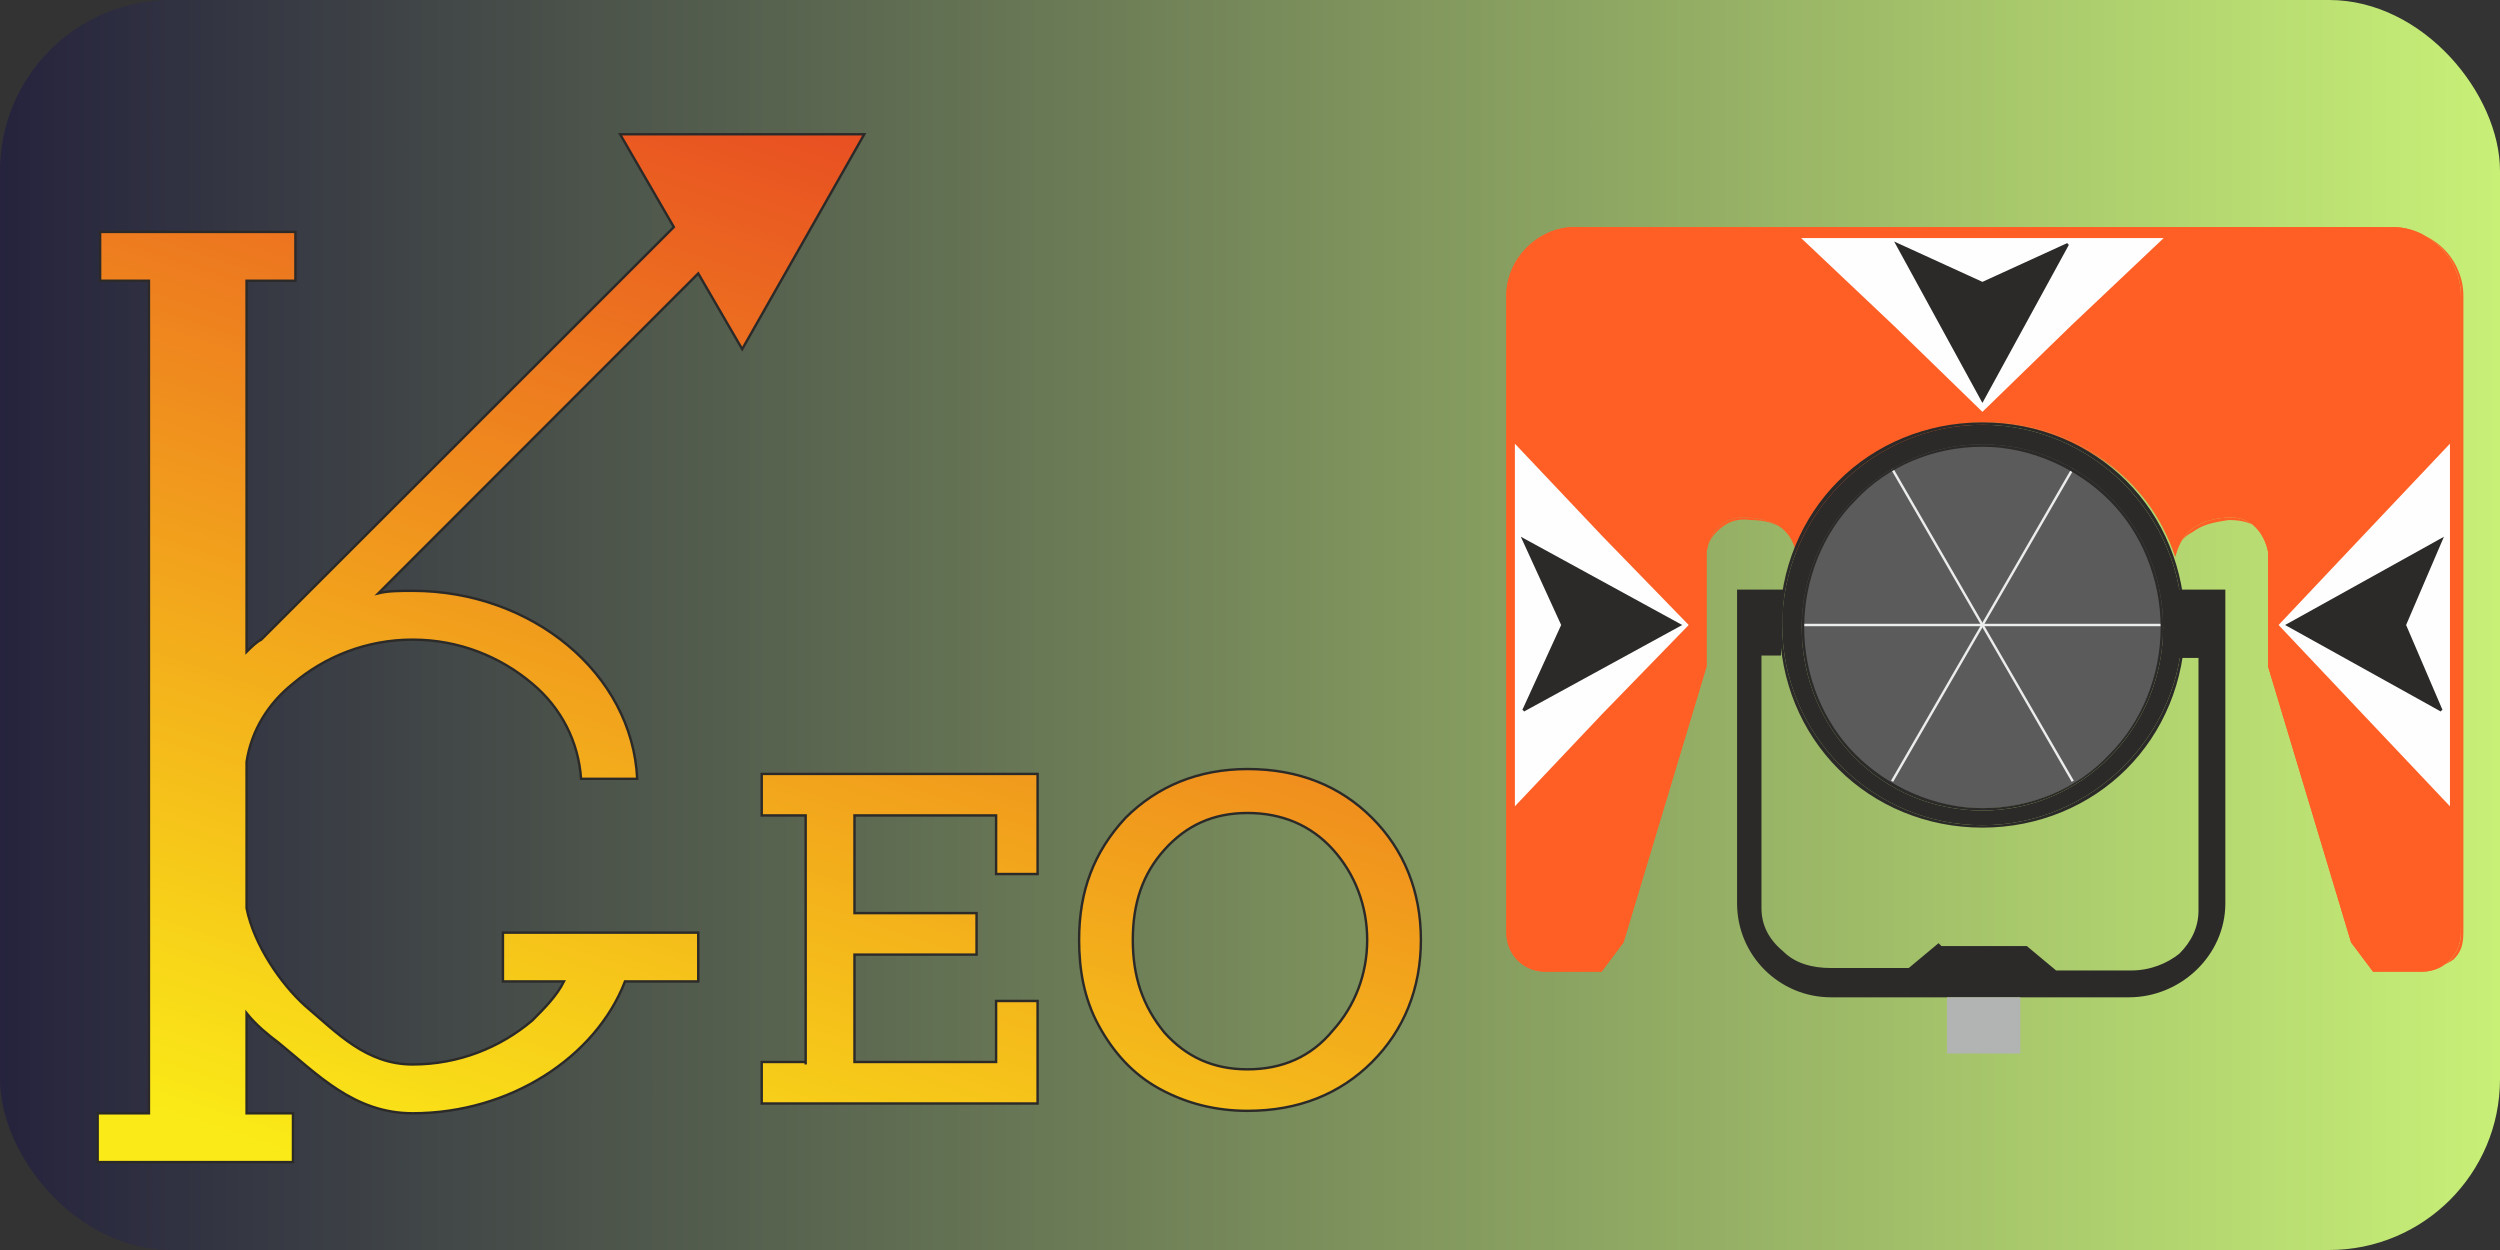 <?xml version="1.0" encoding="UTF-8"?>
<!DOCTYPE svg PUBLIC "-//W3C//DTD SVG 1.1//EN" "http://www.w3.org/Graphics/SVG/1.1/DTD/svg11.dtd">
<!-- Creator: CorelDRAW 2017 -->
<svg xmlns="http://www.w3.org/2000/svg" xml:space="preserve" width="1024px" height="512px" version="1.1" style="shape-rendering:geometricPrecision; text-rendering:geometricPrecision; image-rendering:optimizeQuality; fill-rule:evenodd; clip-rule:evenodd"
viewBox="0 0 1024 512"
 xmlns:xlink="http://www.w3.org/1999/xlink">
 <rect x="0" y="0" width="1024" height="512" fill="#333333" stroke="none"/>
 <defs>
  <style type="text/css">
   <![CDATA[
    .str0 {stroke:#FEFEFE}
    .str3 {stroke:#EBECEC}
    .str5 {stroke:#B2B3B3}
    .str4 {stroke:#2B2A29}
    .str2 {stroke:#FEFEFE;stroke-dasharray:2 5}
    .str1 {stroke:#2B2A29}
    .fil0 {fill:none}
    .fil6 {fill:#FEFEFE}
    .fil7 {fill:#B2B3B3}
    .fil3 {fill:#5B5B5B}
    .fil5 {fill:#2B2A29}
    .fil4 {fill:#FF5F25}
    .fil1 {fill:url(#id0)}
    .fil2 {fill:url(#id1)}
   ]]>
  </style>
  <linearGradient id="id0" gradientUnits="userSpaceOnUse" x1="0" y1="256" x2="1024" y2="256">
   <stop offset="0" style="stop-opacity:1; stop-color:#25233D"/>
   <stop offset="1" style="stop-opacity:1; stop-color:#C8F077"/>
  </linearGradient>
  <linearGradient id="id1" gradientUnits="userSpaceOnUse" x1="182" y1="494" x2="360" y2="-38">
   <stop offset="0" style="stop-opacity:1; stop-color:#FAEA17"/>
   <stop offset="1" style="stop-opacity:1; stop-color:#E53124"/>
  </linearGradient>
 </defs>
 <g id="Use">
  <line class="fil0 str0" x1="775" y1="192" x2="849" y2= "320" />
  <rect class="fil1" width="1024" height="512" rx="70" ry="70"/>
  <path class="fil2 str1" d="M330 436l0 -102 -18 0 0 -17 113 0 0 41 -17 0 0 -24 -58 0 0 40 50 0 0 17 -50 0 0 44 58 0 0 -25 17 0 0 42 -113 0 0 -17 18 0zm-123 -54l31 0 23 0 25 0 0 20 -30 0c-12,31 -47,54 -87,54l0 0c-24,0 -39,-16 -55,-29 -4,-3 -9,-7 -13,-12l0 41 19 0 0 20 -80 0 0 -20 21 0 0 -341 -20 0 0 -20 80 0 0 20 -20 0 0 152c2,-2 4,-4 6,-5l0 0 169 -169 -22 -38 50 0 50 0 -25 44 -25 44 -18 -31 -131 131c4,-1 9,-1 14,-1l0 0c49,0 90,34 92,77l-23 0c-1,-15 -8,-29 -20,-39 -13,-11 -30,-18 -49,-18l0 0c-19,0 -36,7 -49,18 -10,8 -17,19 -19,32l0 60c3,15 14,31 24,40 13,11 25,24 44,24l0 0c19,0 36,-7 49,-18 5,-5 10,-10 13,-16l-25 0 0 -20zm235 3c0,-20 6,-36 19,-50 13,-13 30,-20 50,-20 21,0 38,7 51,20 13,13 20,30 20,50 0,20 -7,37 -20,50 -13,13 -30,20 -51,20 -13,0 -25,-3 -36,-9 -11,-6 -19,-15 -25,-26 -6,-11 -8,-23 -8,-35zm22 0c0,15 4,27 13,38 9,10 20,15 34,15 14,0 26,-5 35,-16 9,-10 14,-23 14,-37 0,-14 -5,-27 -14,-37 -9,-10 -21,-15 -35,-15 -14,0 -25,5 -34,15 -9,10 -13,22 -13,37z"/>
  <line class="fil0 str2" x1="1343" y1="158" x2="1343" y2= "495" />
  <g>
   <path class="fil3" d="M812 331c41,0 74,-33 74,-75 0,-41 -33,-75 -74,-75 -41,0 -74,33 -74,75 0,41 33,75 74,75z"/>
   <path id="1" class="fil3" d="M812 330c20,0 39,-8 52,-22 13,-13 21,-32 21,-52 0,-20 -8,-39 -21,-52 -13,-13 -32,-22 -52,-22 -20,0 -39,8 -52,22 -13,13 -21,32 -21,52 0,20 8,39 21,52 13,13 32,22 52,22zm0 1c41,0 74,-33 74,-75 0,-41 -33,-75 -74,-75 -41,0 -74,33 -74,75 0,41 33,75 74,75z"/>
  </g>
  <g>
   <path class="fil4" d="M655 398l-22 0c-9,0 -16,-7 -16,-16l0 -261c0,-15 13,-28 28,-28l335 0c15,0 28,13 28,28l0 261c0,9 -7,16 -16,16l-20 0 -9 -12 -34 -113 0 -47c-1,-5 -5,-15 -17,-14 -14,1 -19,8 -21,16 -11,-33 -42,-55 -78,-55 -34,0 -64,21 -77,54 -2,-8 -6,-14 -20,-15 -13,-1 -16,9 -17,14l0 47 -34 113 -9 12z"/>
   <path id="1" class="fil4" d="M655 398l-22 0c-9,0 -16,-7 -16,-16l0 -261c0,-15 13,-28 28,-28l335 0c15,0 28,13 28,28l0 261c0,9 -7,16 -16,16l-20 0 -9 -12 -34 -113 0 -47c-1,-5 -5,-15 -17,-14 -14,1 -19,8 -21,16 -11,-33 -42,-55 -78,-55 -34,0 -64,21 -77,54 -2,-8 -6,-14 -20,-15 -13,-1 -16,9 -17,14l0 47 -34 113 -9 12zm-22 -1l22 0 9 -11 34 -113 0 -46 0 0 0 0c1,-2 2,-6 5,-9 3,-3 7,-6 14,-5 7,0 12,2 15,5 2,2 4,5 5,8 7,-16 17,-28 30,-37 14,-10 30,-15 47,-15 18,0 35,6 48,15 13,9 23,22 29,38 1,-4 3,-7 7,-9 4,-3 8,-4 15,-5 7,0 11,2 14,5 3,3 4,7 5,9l0 0 0 0 0 46 34 113 9 11 19 0c4,0 8,-2 11,-4 3,-3 4,-6 4,-11l0 -261c0,-7 -3,-14 -8,-19 -5,-5 -12,-8 -19,-8l-335 0c-7,0 -14,3 -19,8 -5,5 -8,12 -8,19l0 261c0,4 2,8 4,11 3,3 6,4 11,4z"/>
  </g>
  <g>
   <line class="fil0 str3" x1="775" y1="320" x2="849" y2= "192" />
   <line class="fil0 str3" x1="886" y1="256" x2="738" y2= "256" />
   <line class="fil0 str3" x1="775" y1="192" x2="849" y2= "320" />
  </g>
  <g>
   <path class="fil5" d="M812 174c45,0 82,37 82,82 0,45 -37,82 -82,82 -45,0 -82,-37 -82,-82 0,-45 37,-82 82,-82zm0 8c41,0 74,33 74,75 0,41 -33,75 -74,75 -41,0 -74,-33 -74,-75 0,-41 33,-75 74,-75z"/>
   <path id="1" class="fil5" d="M812 173c23,0 44,9 59,24 15,15 24,36 24,59 0,23 -9,44 -24,59 -15,15 -36,24 -59,24 -23,0 -44,-9 -59,-24 -15,-15 -24,-36 -24,-59 0,-23 9,-44 24,-59 15,-15 36,-24 59,-24zm0 1c45,0 82,37 82,82 0,45 -37,82 -82,82 -45,0 -82,-37 -82,-82 0,-45 37,-82 82,-82zm0 8c41,0 74,33 74,75 0,41 -33,75 -74,75 -41,0 -74,-33 -74,-75 0,-41 33,-75 74,-75zm52 23c-13,-13 -32,-22 -52,-22 -20,0 -39,8 -52,22 -13,13 -21,32 -21,52 0,20 8,39 21,52 13,13 32,22 52,22 20,0 39,-8 52,-22 13,-13 21,-32 21,-52 0,-20 -8,-39 -21,-52z"/>
  </g>
  <g>
   <polygon class="fil6 str0" points="934,256 968,220 1003,183 1003,256 1003,329 968,292 "/>
   <g>
    <path class="fil5" d="M985 256l15 -35 -63 35 63 35 -15 -35zm15 35l-15 -35 15 35z"/>
    <path id="1" class="fil0 str4" d="M985 256l15 -35 -63 35 63 35m0 0l-15 -35 15 35z"/>
   </g>
  </g>
  <g>
   <polygon class="fil6 str0" points="691,256 656,220 621,183 621,256 621,329 656,292 "/>
   <g>
    <path class="fil5" d="M640 256l-16 -35 64 35 -64 35 16 -35zm-16 35l16 -35 -16 35z"/>
    <path id="1" class="fil0 str4" d="M640 256l-16 -35 64 35 -64 35m0 0l16 -35 -16 35z"/>
   </g>
  </g>
  <g>
   <polygon class="fil6 str0" points="812,168 776,133 739,98 812,98 885,98 848,133 "/>
   <g>
    <path class="fil5" d="M812 116l-35 -16 35 64 35 -64 -35 16zm35 -16l-35 16 35 -16z"/>
    <path id="1" class="fil0 str4" d="M812 116l-35 -16 35 64 35 -64m0 0l-35 16 35 -16z"/>
   </g>
  </g>
  <path class="fil5 str4" d="M795 388l35 0 12 10 31 0c8,0 15,-3 20,-7 5,-5 8,-11 8,-18l0 -104 -9 0 -1 -27 20 0 0 128c0,21 -18,38 -39,38l-122 0c-21,0 -38,-17 -38,-38l0 -64 0 -64 18 0 -1 26 -8 0 0 104c0,7 3,13 9,18 5,5 12,7 20,7l32 0 12 -10z"/>
  <rect class="fil7 str5" x="798" y="409" width="29" height="22"/>
 </g>
</svg>
